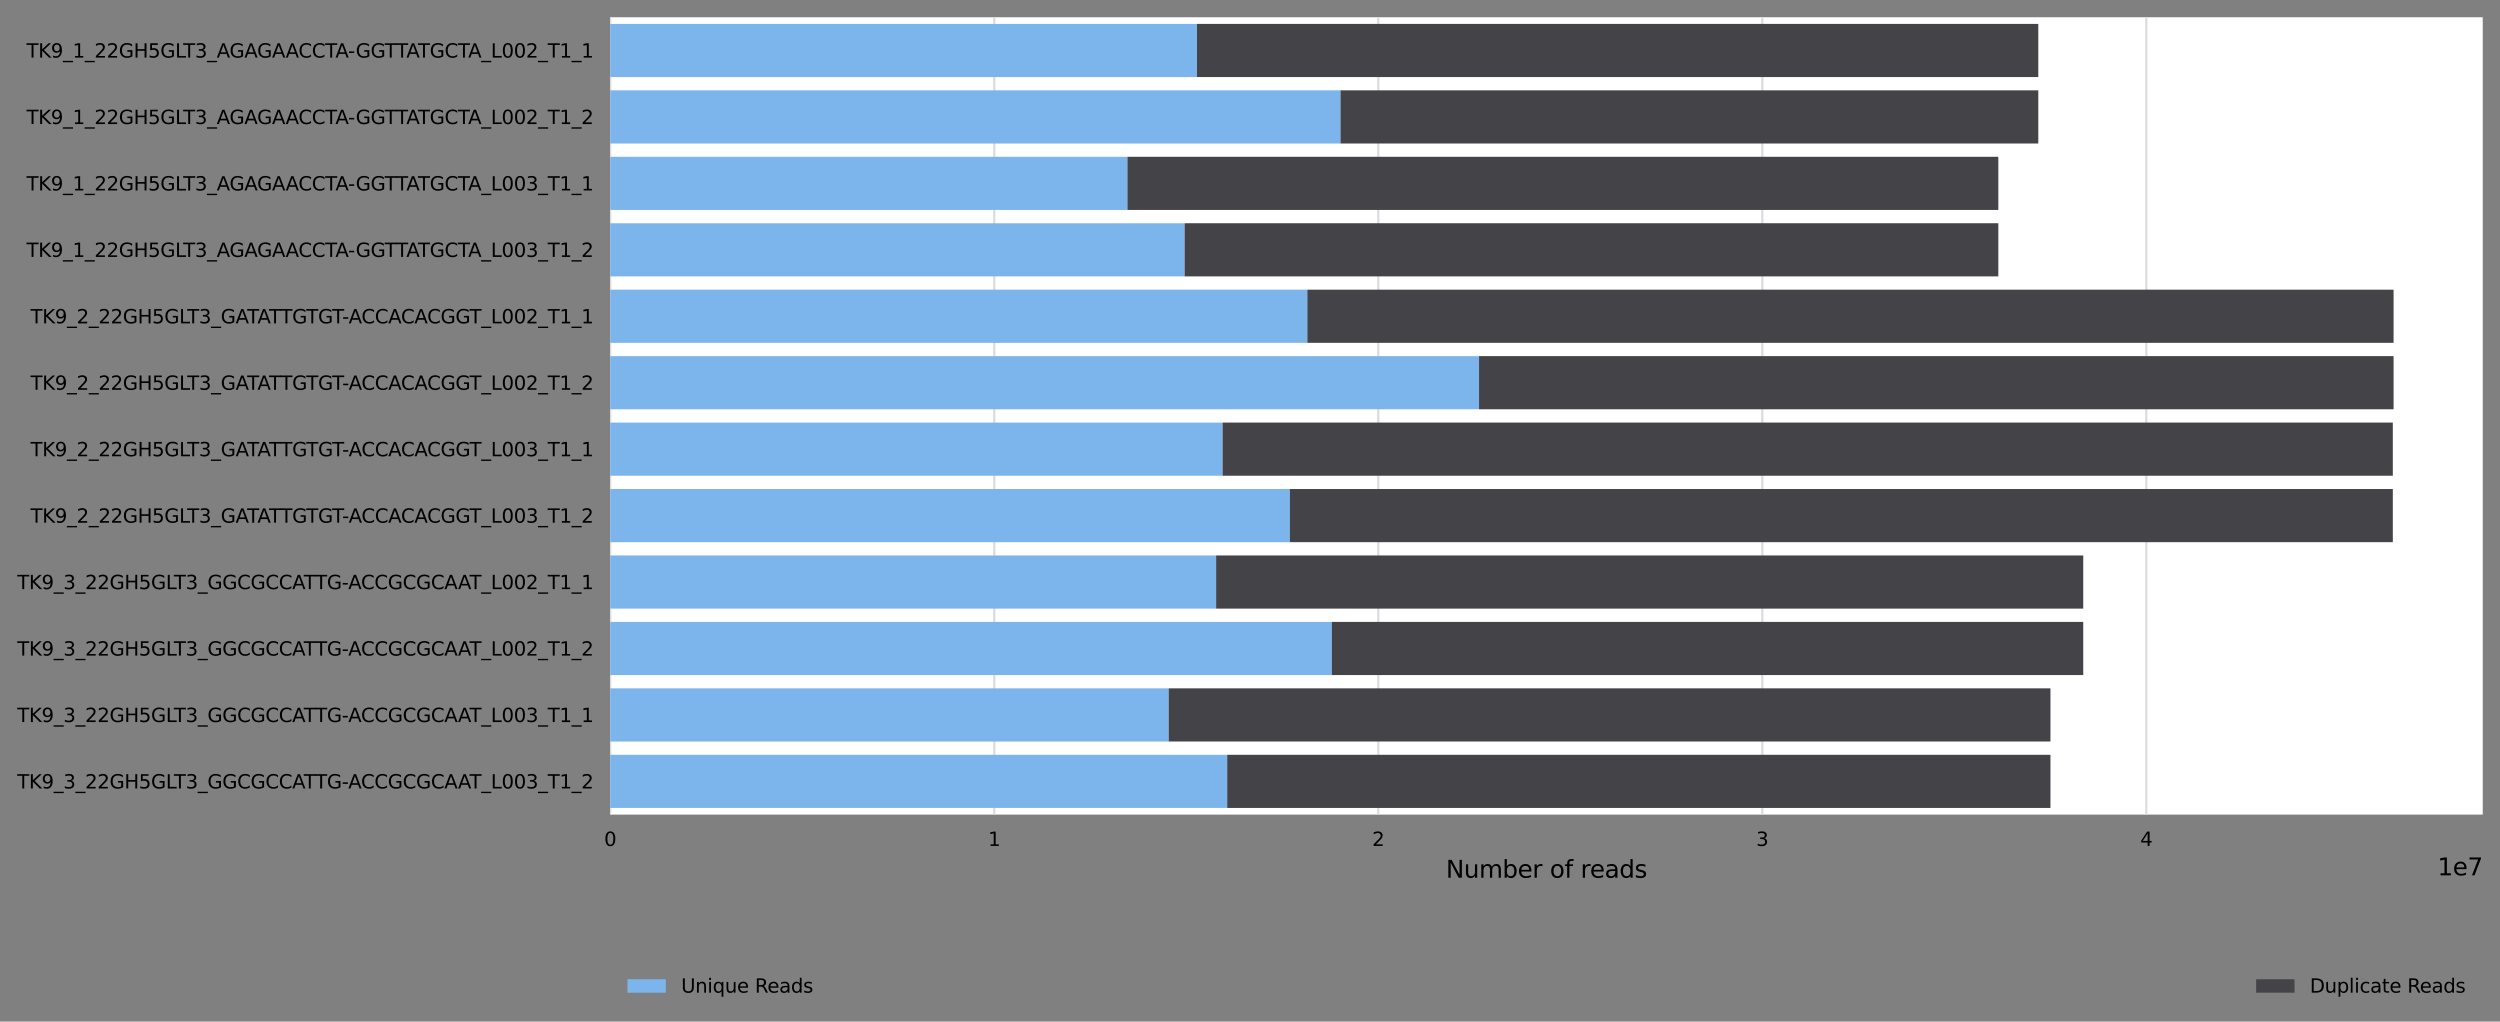 <?xml version="1.0" encoding="utf-8" standalone="no"?>
<!DOCTYPE svg PUBLIC "-//W3C//DTD SVG 1.1//EN"
  "http://www.w3.org/Graphics/SVG/1.1/DTD/svg11.dtd">
<svg xmlns:xlink="http://www.w3.org/1999/xlink" width="1042.975pt" height="426.2pt" viewBox="0 0 1042.975 426.2" xmlns="http://www.w3.org/2000/svg" version="1.1">
 <rect x="0" y="0" width="1042.975" height="426.2" fill="#808080" stroke="none"/>
 <defs>
  <style type="text/css">*{stroke-linejoin: round; stroke-linecap: butt}</style>
 </defs>
 <g id="figure_1">
  <g id="axes_1">
   <g id="patch_1">
    <path d="M 254.575 339.84 
L 1035.775 339.84 
L 1035.775 7.2 
L 254.575 7.2 
z
" style="fill: #ffffff"/>
   </g>
   <g id="matplotlib.axis_1">
    <g id="xtick_1">
     <g id="line2d_1">
      <path d="M 254.575 339.84 
L 254.575 7.2 
" clip-path="url(#pcf0bd3f7b6)" style="fill: none; stroke: #dedede; stroke-linecap: square"/>
     </g>
     <g id="text_1">
      <!-- 0 -->
      <g transform="translate(252.03 352.919) scale(0.08 -0.08)">
       <defs>
        <path id="DejaVuSans-30" d="M 2034 4250 
Q 1547 4250 1301 3770 
Q 1056 3291 1056 2328 
Q 1056 1369 1301 889 
Q 1547 409 2034 409 
Q 2525 409 2770 889 
Q 3016 1369 3016 2328 
Q 3016 3291 2770 3770 
Q 2525 4250 2034 4250 
z
M 2034 4750 
Q 2819 4750 3233 4129 
Q 3647 3509 3647 2328 
Q 3647 1150 3233 529 
Q 2819 -91 2034 -91 
Q 1250 -91 836 529 
Q 422 1150 422 2328 
Q 422 3509 836 4129 
Q 1250 4750 2034 4750 
z
" transform="scale(0.016)"/>
       </defs>
       <use xlink:href="#DejaVuSans-30"/>
      </g>
     </g>
    </g>
    <g id="xtick_2">
     <g id="line2d_2">
      <path d="M 414.788 339.84 
L 414.788 7.2 
" clip-path="url(#pcf0bd3f7b6)" style="fill: none; stroke: #dedede; stroke-linecap: square"/>
     </g>
     <g id="text_2">
      <!-- 1 -->
      <g transform="translate(412.243 352.919) scale(0.08 -0.08)">
       <defs>
        <path id="DejaVuSans-31" d="M 794 531 
L 1825 531 
L 1825 4091 
L 703 3866 
L 703 4441 
L 1819 4666 
L 2450 4666 
L 2450 531 
L 3481 531 
L 3481 0 
L 794 0 
L 794 531 
z
" transform="scale(0.016)"/>
       </defs>
       <use xlink:href="#DejaVuSans-31"/>
      </g>
     </g>
    </g>
    <g id="xtick_3">
     <g id="line2d_3">
      <path d="M 575.002 339.84 
L 575.002 7.2 
" clip-path="url(#pcf0bd3f7b6)" style="fill: none; stroke: #dedede; stroke-linecap: square"/>
     </g>
     <g id="text_3">
      <!-- 2 -->
      <g transform="translate(572.457 352.919) scale(0.08 -0.08)">
       <defs>
        <path id="DejaVuSans-32" d="M 1228 531 
L 3431 531 
L 3431 0 
L 469 0 
L 469 531 
Q 828 903 1448 1529 
Q 2069 2156 2228 2338 
Q 2531 2678 2651 2914 
Q 2772 3150 2772 3378 
Q 2772 3750 2511 3984 
Q 2250 4219 1831 4219 
Q 1534 4219 1204 4116 
Q 875 4013 500 3803 
L 500 4441 
Q 881 4594 1212 4672 
Q 1544 4750 1819 4750 
Q 2544 4750 2975 4387 
Q 3406 4025 3406 3419 
Q 3406 3131 3298 2873 
Q 3191 2616 2906 2266 
Q 2828 2175 2409 1742 
Q 1991 1309 1228 531 
z
" transform="scale(0.016)"/>
       </defs>
       <use xlink:href="#DejaVuSans-32"/>
      </g>
     </g>
    </g>
    <g id="xtick_4">
     <g id="line2d_4">
      <path d="M 735.215 339.84 
L 735.215 7.2 
" clip-path="url(#pcf0bd3f7b6)" style="fill: none; stroke: #dedede; stroke-linecap: square"/>
     </g>
     <g id="text_4">
      <!-- 3 -->
      <g transform="translate(732.67 352.919) scale(0.08 -0.08)">
       <defs>
        <path id="DejaVuSans-33" d="M 2597 2516 
Q 3050 2419 3304 2112 
Q 3559 1806 3559 1356 
Q 3559 666 3084 287 
Q 2609 -91 1734 -91 
Q 1441 -91 1130 -33 
Q 819 25 488 141 
L 488 750 
Q 750 597 1062 519 
Q 1375 441 1716 441 
Q 2309 441 2620 675 
Q 2931 909 2931 1356 
Q 2931 1769 2642 2001 
Q 2353 2234 1838 2234 
L 1294 2234 
L 1294 2753 
L 1863 2753 
Q 2328 2753 2575 2939 
Q 2822 3125 2822 3475 
Q 2822 3834 2567 4026 
Q 2313 4219 1838 4219 
Q 1578 4219 1281 4162 
Q 984 4106 628 3988 
L 628 4550 
Q 988 4650 1302 4700 
Q 1616 4750 1894 4750 
Q 2613 4750 3031 4423 
Q 3450 4097 3450 3541 
Q 3450 3153 3228 2886 
Q 3006 2619 2597 2516 
z
" transform="scale(0.016)"/>
       </defs>
       <use xlink:href="#DejaVuSans-33"/>
      </g>
     </g>
    </g>
    <g id="xtick_5">
     <g id="line2d_5">
      <path d="M 895.428 339.84 
L 895.428 7.2 
" clip-path="url(#pcf0bd3f7b6)" style="fill: none; stroke: #dedede; stroke-linecap: square"/>
     </g>
     <g id="text_5">
      <!-- 4 -->
      <g transform="translate(892.883 352.919) scale(0.08 -0.08)">
       <defs>
        <path id="DejaVuSans-34" d="M 2419 4116 
L 825 1625 
L 2419 1625 
L 2419 4116 
z
M 2253 4666 
L 3047 4666 
L 3047 1625 
L 3713 1625 
L 3713 1100 
L 3047 1100 
L 3047 0 
L 2419 0 
L 2419 1100 
L 313 1100 
L 313 1709 
L 2253 4666 
z
" transform="scale(0.016)"/>
       </defs>
       <use xlink:href="#DejaVuSans-34"/>
      </g>
     </g>
    </g>
    <g id="text_6">
     <!-- Number of reads -->
     <g transform="translate(603.229 366.181) scale(0.1 -0.1)">
      <defs>
       <path id="DejaVuSans-4e" d="M 628 4666 
L 1478 4666 
L 3547 763 
L 3547 4666 
L 4159 4666 
L 4159 0 
L 3309 0 
L 1241 3903 
L 1241 0 
L 628 0 
L 628 4666 
z
" transform="scale(0.016)"/>
       <path id="DejaVuSans-75" d="M 544 1381 
L 544 3500 
L 1119 3500 
L 1119 1403 
Q 1119 906 1312 657 
Q 1506 409 1894 409 
Q 2359 409 2629 706 
Q 2900 1003 2900 1516 
L 2900 3500 
L 3475 3500 
L 3475 0 
L 2900 0 
L 2900 538 
Q 2691 219 2414 64 
Q 2138 -91 1772 -91 
Q 1169 -91 856 284 
Q 544 659 544 1381 
z
M 1991 3584 
L 1991 3584 
z
" transform="scale(0.016)"/>
       <path id="DejaVuSans-6d" d="M 3328 2828 
Q 3544 3216 3844 3400 
Q 4144 3584 4550 3584 
Q 5097 3584 5394 3201 
Q 5691 2819 5691 2113 
L 5691 0 
L 5113 0 
L 5113 2094 
Q 5113 2597 4934 2840 
Q 4756 3084 4391 3084 
Q 3944 3084 3684 2787 
Q 3425 2491 3425 1978 
L 3425 0 
L 2847 0 
L 2847 2094 
Q 2847 2600 2669 2842 
Q 2491 3084 2119 3084 
Q 1678 3084 1418 2786 
Q 1159 2488 1159 1978 
L 1159 0 
L 581 0 
L 581 3500 
L 1159 3500 
L 1159 2956 
Q 1356 3278 1631 3431 
Q 1906 3584 2284 3584 
Q 2666 3584 2933 3390 
Q 3200 3197 3328 2828 
z
" transform="scale(0.016)"/>
       <path id="DejaVuSans-62" d="M 3116 1747 
Q 3116 2381 2855 2742 
Q 2594 3103 2138 3103 
Q 1681 3103 1420 2742 
Q 1159 2381 1159 1747 
Q 1159 1113 1420 752 
Q 1681 391 2138 391 
Q 2594 391 2855 752 
Q 3116 1113 3116 1747 
z
M 1159 2969 
Q 1341 3281 1617 3432 
Q 1894 3584 2278 3584 
Q 2916 3584 3314 3078 
Q 3713 2572 3713 1747 
Q 3713 922 3314 415 
Q 2916 -91 2278 -91 
Q 1894 -91 1617 61 
Q 1341 213 1159 525 
L 1159 0 
L 581 0 
L 581 4863 
L 1159 4863 
L 1159 2969 
z
" transform="scale(0.016)"/>
       <path id="DejaVuSans-65" d="M 3597 1894 
L 3597 1613 
L 953 1613 
Q 991 1019 1311 708 
Q 1631 397 2203 397 
Q 2534 397 2845 478 
Q 3156 559 3463 722 
L 3463 178 
Q 3153 47 2828 -22 
Q 2503 -91 2169 -91 
Q 1331 -91 842 396 
Q 353 884 353 1716 
Q 353 2575 817 3079 
Q 1281 3584 2069 3584 
Q 2775 3584 3186 3129 
Q 3597 2675 3597 1894 
z
M 3022 2063 
Q 3016 2534 2758 2815 
Q 2500 3097 2075 3097 
Q 1594 3097 1305 2825 
Q 1016 2553 972 2059 
L 3022 2063 
z
" transform="scale(0.016)"/>
       <path id="DejaVuSans-72" d="M 2631 2963 
Q 2534 3019 2420 3045 
Q 2306 3072 2169 3072 
Q 1681 3072 1420 2755 
Q 1159 2438 1159 1844 
L 1159 0 
L 581 0 
L 581 3500 
L 1159 3500 
L 1159 2956 
Q 1341 3275 1631 3429 
Q 1922 3584 2338 3584 
Q 2397 3584 2469 3576 
Q 2541 3569 2628 3553 
L 2631 2963 
z
" transform="scale(0.016)"/>
       <path id="DejaVuSans-20" transform="scale(0.016)"/>
       <path id="DejaVuSans-6f" d="M 1959 3097 
Q 1497 3097 1228 2736 
Q 959 2375 959 1747 
Q 959 1119 1226 758 
Q 1494 397 1959 397 
Q 2419 397 2687 759 
Q 2956 1122 2956 1747 
Q 2956 2369 2687 2733 
Q 2419 3097 1959 3097 
z
M 1959 3584 
Q 2709 3584 3137 3096 
Q 3566 2609 3566 1747 
Q 3566 888 3137 398 
Q 2709 -91 1959 -91 
Q 1206 -91 779 398 
Q 353 888 353 1747 
Q 353 2609 779 3096 
Q 1206 3584 1959 3584 
z
" transform="scale(0.016)"/>
       <path id="DejaVuSans-66" d="M 2375 4863 
L 2375 4384 
L 1825 4384 
Q 1516 4384 1395 4259 
Q 1275 4134 1275 3809 
L 1275 3500 
L 2222 3500 
L 2222 3053 
L 1275 3053 
L 1275 0 
L 697 0 
L 697 3053 
L 147 3053 
L 147 3500 
L 697 3500 
L 697 3744 
Q 697 4328 969 4595 
Q 1241 4863 1831 4863 
L 2375 4863 
z
" transform="scale(0.016)"/>
       <path id="DejaVuSans-61" d="M 2194 1759 
Q 1497 1759 1228 1600 
Q 959 1441 959 1056 
Q 959 750 1161 570 
Q 1363 391 1709 391 
Q 2188 391 2477 730 
Q 2766 1069 2766 1631 
L 2766 1759 
L 2194 1759 
z
M 3341 1997 
L 3341 0 
L 2766 0 
L 2766 531 
Q 2569 213 2275 61 
Q 1981 -91 1556 -91 
Q 1019 -91 701 211 
Q 384 513 384 1019 
Q 384 1609 779 1909 
Q 1175 2209 1959 2209 
L 2766 2209 
L 2766 2266 
Q 2766 2663 2505 2880 
Q 2244 3097 1772 3097 
Q 1472 3097 1187 3025 
Q 903 2953 641 2809 
L 641 3341 
Q 956 3463 1253 3523 
Q 1550 3584 1831 3584 
Q 2591 3584 2966 3190 
Q 3341 2797 3341 1997 
z
" transform="scale(0.016)"/>
       <path id="DejaVuSans-64" d="M 2906 2969 
L 2906 4863 
L 3481 4863 
L 3481 0 
L 2906 0 
L 2906 525 
Q 2725 213 2448 61 
Q 2172 -91 1784 -91 
Q 1150 -91 751 415 
Q 353 922 353 1747 
Q 353 2572 751 3078 
Q 1150 3584 1784 3584 
Q 2172 3584 2448 3432 
Q 2725 3281 2906 2969 
z
M 947 1747 
Q 947 1113 1208 752 
Q 1469 391 1925 391 
Q 2381 391 2643 752 
Q 2906 1113 2906 1747 
Q 2906 2381 2643 2742 
Q 2381 3103 1925 3103 
Q 1469 3103 1208 2742 
Q 947 2381 947 1747 
z
" transform="scale(0.016)"/>
       <path id="DejaVuSans-73" d="M 2834 3397 
L 2834 2853 
Q 2591 2978 2328 3040 
Q 2066 3103 1784 3103 
Q 1356 3103 1142 2972 
Q 928 2841 928 2578 
Q 928 2378 1081 2264 
Q 1234 2150 1697 2047 
L 1894 2003 
Q 2506 1872 2764 1633 
Q 3022 1394 3022 966 
Q 3022 478 2636 193 
Q 2250 -91 1575 -91 
Q 1294 -91 989 -36 
Q 684 19 347 128 
L 347 722 
Q 666 556 975 473 
Q 1284 391 1588 391 
Q 1994 391 2212 530 
Q 2431 669 2431 922 
Q 2431 1156 2273 1281 
Q 2116 1406 1581 1522 
L 1381 1569 
Q 847 1681 609 1914 
Q 372 2147 372 2553 
Q 372 3047 722 3315 
Q 1072 3584 1716 3584 
Q 2034 3584 2315 3537 
Q 2597 3491 2834 3397 
z
" transform="scale(0.016)"/>
      </defs>
      <use xlink:href="#DejaVuSans-4e"/>
      <use xlink:href="#DejaVuSans-75" x="74.805"/>
      <use xlink:href="#DejaVuSans-6d" x="138.184"/>
      <use xlink:href="#DejaVuSans-62" x="235.596"/>
      <use xlink:href="#DejaVuSans-65" x="299.072"/>
      <use xlink:href="#DejaVuSans-72" x="360.596"/>
      <use xlink:href="#DejaVuSans-20" x="401.709"/>
      <use xlink:href="#DejaVuSans-6f" x="433.496"/>
      <use xlink:href="#DejaVuSans-66" x="494.678"/>
      <use xlink:href="#DejaVuSans-20" x="529.883"/>
      <use xlink:href="#DejaVuSans-72" x="561.67"/>
      <use xlink:href="#DejaVuSans-65" x="600.533"/>
      <use xlink:href="#DejaVuSans-61" x="662.057"/>
      <use xlink:href="#DejaVuSans-64" x="723.336"/>
      <use xlink:href="#DejaVuSans-73" x="786.812"/>
     </g>
    </g>
    <g id="text_7">
     <!-- 1e7 -->
     <g transform="translate(1016.897 365.181) scale(0.1 -0.1)">
      <defs>
       <path id="DejaVuSans-37" d="M 525 4666 
L 3525 4666 
L 3525 4397 
L 1831 0 
L 1172 0 
L 2766 4134 
L 525 4134 
L 525 4666 
z
" transform="scale(0.016)"/>
      </defs>
      <use xlink:href="#DejaVuSans-31"/>
      <use xlink:href="#DejaVuSans-65" x="63.623"/>
      <use xlink:href="#DejaVuSans-37" x="125.146"/>
     </g>
    </g>
   </g>
   <g id="matplotlib.axis_2">
    <g id="ytick_1">
     <g id="text_8">
      <!-- TK9_1_22GH5GLT3_AGAGAACCTA-GGTTATGCTA_L002_T1_1 -->
      <g transform="translate(11.074 24.029) scale(0.08 -0.08)">
       <defs>
        <path id="DejaVuSans-54" d="M -19 4666 
L 3928 4666 
L 3928 4134 
L 2272 4134 
L 2272 0 
L 1638 0 
L 1638 4134 
L -19 4134 
L -19 4666 
z
" transform="scale(0.016)"/>
        <path id="DejaVuSans-4b" d="M 628 4666 
L 1259 4666 
L 1259 2694 
L 3353 4666 
L 4166 4666 
L 1850 2491 
L 4331 0 
L 3500 0 
L 1259 2247 
L 1259 0 
L 628 0 
L 628 4666 
z
" transform="scale(0.016)"/>
        <path id="DejaVuSans-39" d="M 703 97 
L 703 672 
Q 941 559 1184 500 
Q 1428 441 1663 441 
Q 2288 441 2617 861 
Q 2947 1281 2994 2138 
Q 2813 1869 2534 1725 
Q 2256 1581 1919 1581 
Q 1219 1581 811 2004 
Q 403 2428 403 3163 
Q 403 3881 828 4315 
Q 1253 4750 1959 4750 
Q 2769 4750 3195 4129 
Q 3622 3509 3622 2328 
Q 3622 1225 3098 567 
Q 2575 -91 1691 -91 
Q 1453 -91 1209 -44 
Q 966 3 703 97 
z
M 1959 2075 
Q 2384 2075 2632 2365 
Q 2881 2656 2881 3163 
Q 2881 3666 2632 3958 
Q 2384 4250 1959 4250 
Q 1534 4250 1286 3958 
Q 1038 3666 1038 3163 
Q 1038 2656 1286 2365 
Q 1534 2075 1959 2075 
z
" transform="scale(0.016)"/>
        <path id="DejaVuSans-5f" d="M 3263 -1063 
L 3263 -1509 
L -63 -1509 
L -63 -1063 
L 3263 -1063 
z
" transform="scale(0.016)"/>
        <path id="DejaVuSans-47" d="M 3809 666 
L 3809 1919 
L 2778 1919 
L 2778 2438 
L 4434 2438 
L 4434 434 
Q 4069 175 3628 42 
Q 3188 -91 2688 -91 
Q 1594 -91 976 548 
Q 359 1188 359 2328 
Q 359 3472 976 4111 
Q 1594 4750 2688 4750 
Q 3144 4750 3555 4637 
Q 3966 4525 4313 4306 
L 4313 3634 
Q 3963 3931 3569 4081 
Q 3175 4231 2741 4231 
Q 1884 4231 1454 3753 
Q 1025 3275 1025 2328 
Q 1025 1384 1454 906 
Q 1884 428 2741 428 
Q 3075 428 3337 486 
Q 3600 544 3809 666 
z
" transform="scale(0.016)"/>
        <path id="DejaVuSans-48" d="M 628 4666 
L 1259 4666 
L 1259 2753 
L 3553 2753 
L 3553 4666 
L 4184 4666 
L 4184 0 
L 3553 0 
L 3553 2222 
L 1259 2222 
L 1259 0 
L 628 0 
L 628 4666 
z
" transform="scale(0.016)"/>
        <path id="DejaVuSans-35" d="M 691 4666 
L 3169 4666 
L 3169 4134 
L 1269 4134 
L 1269 2991 
Q 1406 3038 1543 3061 
Q 1681 3084 1819 3084 
Q 2600 3084 3056 2656 
Q 3513 2228 3513 1497 
Q 3513 744 3044 326 
Q 2575 -91 1722 -91 
Q 1428 -91 1123 -41 
Q 819 9 494 109 
L 494 744 
Q 775 591 1075 516 
Q 1375 441 1709 441 
Q 2250 441 2565 725 
Q 2881 1009 2881 1497 
Q 2881 1984 2565 2268 
Q 2250 2553 1709 2553 
Q 1456 2553 1204 2497 
Q 953 2441 691 2322 
L 691 4666 
z
" transform="scale(0.016)"/>
        <path id="DejaVuSans-4c" d="M 628 4666 
L 1259 4666 
L 1259 531 
L 3531 531 
L 3531 0 
L 628 0 
L 628 4666 
z
" transform="scale(0.016)"/>
        <path id="DejaVuSans-41" d="M 2188 4044 
L 1331 1722 
L 3047 1722 
L 2188 4044 
z
M 1831 4666 
L 2547 4666 
L 4325 0 
L 3669 0 
L 3244 1197 
L 1141 1197 
L 716 0 
L 50 0 
L 1831 4666 
z
" transform="scale(0.016)"/>
        <path id="DejaVuSans-43" d="M 4122 4306 
L 4122 3641 
Q 3803 3938 3442 4084 
Q 3081 4231 2675 4231 
Q 1875 4231 1450 3742 
Q 1025 3253 1025 2328 
Q 1025 1406 1450 917 
Q 1875 428 2675 428 
Q 3081 428 3442 575 
Q 3803 722 4122 1019 
L 4122 359 
Q 3791 134 3420 21 
Q 3050 -91 2638 -91 
Q 1578 -91 968 557 
Q 359 1206 359 2328 
Q 359 3453 968 4101 
Q 1578 4750 2638 4750 
Q 3056 4750 3426 4639 
Q 3797 4528 4122 4306 
z
" transform="scale(0.016)"/>
        <path id="DejaVuSans-2d" d="M 313 2009 
L 1997 2009 
L 1997 1497 
L 313 1497 
L 313 2009 
z
" transform="scale(0.016)"/>
       </defs>
       <use xlink:href="#DejaVuSans-54"/>
       <use xlink:href="#DejaVuSans-4b" x="61.084"/>
       <use xlink:href="#DejaVuSans-39" x="126.66"/>
       <use xlink:href="#DejaVuSans-5f" x="190.283"/>
       <use xlink:href="#DejaVuSans-31" x="240.283"/>
       <use xlink:href="#DejaVuSans-5f" x="303.906"/>
       <use xlink:href="#DejaVuSans-32" x="353.906"/>
       <use xlink:href="#DejaVuSans-32" x="417.529"/>
       <use xlink:href="#DejaVuSans-47" x="481.152"/>
       <use xlink:href="#DejaVuSans-48" x="558.643"/>
       <use xlink:href="#DejaVuSans-35" x="633.838"/>
       <use xlink:href="#DejaVuSans-47" x="697.461"/>
       <use xlink:href="#DejaVuSans-4c" x="774.951"/>
       <use xlink:href="#DejaVuSans-54" x="816.914"/>
       <use xlink:href="#DejaVuSans-33" x="877.998"/>
       <use xlink:href="#DejaVuSans-5f" x="941.621"/>
       <use xlink:href="#DejaVuSans-41" x="991.621"/>
       <use xlink:href="#DejaVuSans-47" x="1058.279"/>
       <use xlink:href="#DejaVuSans-41" x="1135.77"/>
       <use xlink:href="#DejaVuSans-47" x="1202.428"/>
       <use xlink:href="#DejaVuSans-41" x="1279.918"/>
       <use xlink:href="#DejaVuSans-41" x="1351.076"/>
       <use xlink:href="#DejaVuSans-43" x="1417.734"/>
       <use xlink:href="#DejaVuSans-43" x="1487.559"/>
       <use xlink:href="#DejaVuSans-54" x="1557.383"/>
       <use xlink:href="#DejaVuSans-41" x="1610.717"/>
       <use xlink:href="#DejaVuSans-2d" x="1676.875"/>
       <use xlink:href="#DejaVuSans-47" x="1716.584"/>
       <use xlink:href="#DejaVuSans-47" x="1794.074"/>
       <use xlink:href="#DejaVuSans-54" x="1867.939"/>
       <use xlink:href="#DejaVuSans-54" x="1927.273"/>
       <use xlink:href="#DejaVuSans-41" x="1980.607"/>
       <use xlink:href="#DejaVuSans-54" x="2041.266"/>
       <use xlink:href="#DejaVuSans-47" x="2102.35"/>
       <use xlink:href="#DejaVuSans-43" x="2179.84"/>
       <use xlink:href="#DejaVuSans-54" x="2249.664"/>
       <use xlink:href="#DejaVuSans-41" x="2302.998"/>
       <use xlink:href="#DejaVuSans-5f" x="2371.406"/>
       <use xlink:href="#DejaVuSans-4c" x="2421.406"/>
       <use xlink:href="#DejaVuSans-30" x="2477.119"/>
       <use xlink:href="#DejaVuSans-30" x="2540.742"/>
       <use xlink:href="#DejaVuSans-32" x="2604.365"/>
       <use xlink:href="#DejaVuSans-5f" x="2667.988"/>
       <use xlink:href="#DejaVuSans-54" x="2717.988"/>
       <use xlink:href="#DejaVuSans-31" x="2779.072"/>
       <use xlink:href="#DejaVuSans-5f" x="2842.695"/>
       <use xlink:href="#DejaVuSans-31" x="2892.695"/>
      </g>
     </g>
    </g>
    <g id="ytick_2">
     <g id="text_9">
      <!-- TK9_1_22GH5GLT3_AGAGAACCTA-GGTTATGCTA_L002_T1_2 -->
      <g transform="translate(11.074 51.749) scale(0.08 -0.08)">
       <use xlink:href="#DejaVuSans-54"/>
       <use xlink:href="#DejaVuSans-4b" x="61.084"/>
       <use xlink:href="#DejaVuSans-39" x="126.66"/>
       <use xlink:href="#DejaVuSans-5f" x="190.283"/>
       <use xlink:href="#DejaVuSans-31" x="240.283"/>
       <use xlink:href="#DejaVuSans-5f" x="303.906"/>
       <use xlink:href="#DejaVuSans-32" x="353.906"/>
       <use xlink:href="#DejaVuSans-32" x="417.529"/>
       <use xlink:href="#DejaVuSans-47" x="481.152"/>
       <use xlink:href="#DejaVuSans-48" x="558.643"/>
       <use xlink:href="#DejaVuSans-35" x="633.838"/>
       <use xlink:href="#DejaVuSans-47" x="697.461"/>
       <use xlink:href="#DejaVuSans-4c" x="774.951"/>
       <use xlink:href="#DejaVuSans-54" x="816.914"/>
       <use xlink:href="#DejaVuSans-33" x="877.998"/>
       <use xlink:href="#DejaVuSans-5f" x="941.621"/>
       <use xlink:href="#DejaVuSans-41" x="991.621"/>
       <use xlink:href="#DejaVuSans-47" x="1058.279"/>
       <use xlink:href="#DejaVuSans-41" x="1135.77"/>
       <use xlink:href="#DejaVuSans-47" x="1202.428"/>
       <use xlink:href="#DejaVuSans-41" x="1279.918"/>
       <use xlink:href="#DejaVuSans-41" x="1351.076"/>
       <use xlink:href="#DejaVuSans-43" x="1417.734"/>
       <use xlink:href="#DejaVuSans-43" x="1487.559"/>
       <use xlink:href="#DejaVuSans-54" x="1557.383"/>
       <use xlink:href="#DejaVuSans-41" x="1610.717"/>
       <use xlink:href="#DejaVuSans-2d" x="1676.875"/>
       <use xlink:href="#DejaVuSans-47" x="1716.584"/>
       <use xlink:href="#DejaVuSans-47" x="1794.074"/>
       <use xlink:href="#DejaVuSans-54" x="1867.939"/>
       <use xlink:href="#DejaVuSans-54" x="1927.273"/>
       <use xlink:href="#DejaVuSans-41" x="1980.607"/>
       <use xlink:href="#DejaVuSans-54" x="2041.266"/>
       <use xlink:href="#DejaVuSans-47" x="2102.35"/>
       <use xlink:href="#DejaVuSans-43" x="2179.84"/>
       <use xlink:href="#DejaVuSans-54" x="2249.664"/>
       <use xlink:href="#DejaVuSans-41" x="2302.998"/>
       <use xlink:href="#DejaVuSans-5f" x="2371.406"/>
       <use xlink:href="#DejaVuSans-4c" x="2421.406"/>
       <use xlink:href="#DejaVuSans-30" x="2477.119"/>
       <use xlink:href="#DejaVuSans-30" x="2540.742"/>
       <use xlink:href="#DejaVuSans-32" x="2604.365"/>
       <use xlink:href="#DejaVuSans-5f" x="2667.988"/>
       <use xlink:href="#DejaVuSans-54" x="2717.988"/>
       <use xlink:href="#DejaVuSans-31" x="2779.072"/>
       <use xlink:href="#DejaVuSans-5f" x="2842.695"/>
       <use xlink:href="#DejaVuSans-32" x="2892.695"/>
      </g>
     </g>
    </g>
    <g id="ytick_3">
     <g id="text_10">
      <!-- TK9_1_22GH5GLT3_AGAGAACCTA-GGTTATGCTA_L003_T1_1 -->
      <g transform="translate(11.074 79.469) scale(0.08 -0.08)">
       <use xlink:href="#DejaVuSans-54"/>
       <use xlink:href="#DejaVuSans-4b" x="61.084"/>
       <use xlink:href="#DejaVuSans-39" x="126.66"/>
       <use xlink:href="#DejaVuSans-5f" x="190.283"/>
       <use xlink:href="#DejaVuSans-31" x="240.283"/>
       <use xlink:href="#DejaVuSans-5f" x="303.906"/>
       <use xlink:href="#DejaVuSans-32" x="353.906"/>
       <use xlink:href="#DejaVuSans-32" x="417.529"/>
       <use xlink:href="#DejaVuSans-47" x="481.152"/>
       <use xlink:href="#DejaVuSans-48" x="558.643"/>
       <use xlink:href="#DejaVuSans-35" x="633.838"/>
       <use xlink:href="#DejaVuSans-47" x="697.461"/>
       <use xlink:href="#DejaVuSans-4c" x="774.951"/>
       <use xlink:href="#DejaVuSans-54" x="816.914"/>
       <use xlink:href="#DejaVuSans-33" x="877.998"/>
       <use xlink:href="#DejaVuSans-5f" x="941.621"/>
       <use xlink:href="#DejaVuSans-41" x="991.621"/>
       <use xlink:href="#DejaVuSans-47" x="1058.279"/>
       <use xlink:href="#DejaVuSans-41" x="1135.77"/>
       <use xlink:href="#DejaVuSans-47" x="1202.428"/>
       <use xlink:href="#DejaVuSans-41" x="1279.918"/>
       <use xlink:href="#DejaVuSans-41" x="1351.076"/>
       <use xlink:href="#DejaVuSans-43" x="1417.734"/>
       <use xlink:href="#DejaVuSans-43" x="1487.559"/>
       <use xlink:href="#DejaVuSans-54" x="1557.383"/>
       <use xlink:href="#DejaVuSans-41" x="1610.717"/>
       <use xlink:href="#DejaVuSans-2d" x="1676.875"/>
       <use xlink:href="#DejaVuSans-47" x="1716.584"/>
       <use xlink:href="#DejaVuSans-47" x="1794.074"/>
       <use xlink:href="#DejaVuSans-54" x="1867.939"/>
       <use xlink:href="#DejaVuSans-54" x="1927.273"/>
       <use xlink:href="#DejaVuSans-41" x="1980.607"/>
       <use xlink:href="#DejaVuSans-54" x="2041.266"/>
       <use xlink:href="#DejaVuSans-47" x="2102.35"/>
       <use xlink:href="#DejaVuSans-43" x="2179.84"/>
       <use xlink:href="#DejaVuSans-54" x="2249.664"/>
       <use xlink:href="#DejaVuSans-41" x="2302.998"/>
       <use xlink:href="#DejaVuSans-5f" x="2371.406"/>
       <use xlink:href="#DejaVuSans-4c" x="2421.406"/>
       <use xlink:href="#DejaVuSans-30" x="2477.119"/>
       <use xlink:href="#DejaVuSans-30" x="2540.742"/>
       <use xlink:href="#DejaVuSans-33" x="2604.365"/>
       <use xlink:href="#DejaVuSans-5f" x="2667.988"/>
       <use xlink:href="#DejaVuSans-54" x="2717.988"/>
       <use xlink:href="#DejaVuSans-31" x="2779.072"/>
       <use xlink:href="#DejaVuSans-5f" x="2842.695"/>
       <use xlink:href="#DejaVuSans-31" x="2892.695"/>
      </g>
     </g>
    </g>
    <g id="ytick_4">
     <g id="text_11">
      <!-- TK9_1_22GH5GLT3_AGAGAACCTA-GGTTATGCTA_L003_T1_2 -->
      <g transform="translate(11.074 107.189) scale(0.08 -0.08)">
       <use xlink:href="#DejaVuSans-54"/>
       <use xlink:href="#DejaVuSans-4b" x="61.084"/>
       <use xlink:href="#DejaVuSans-39" x="126.66"/>
       <use xlink:href="#DejaVuSans-5f" x="190.283"/>
       <use xlink:href="#DejaVuSans-31" x="240.283"/>
       <use xlink:href="#DejaVuSans-5f" x="303.906"/>
       <use xlink:href="#DejaVuSans-32" x="353.906"/>
       <use xlink:href="#DejaVuSans-32" x="417.529"/>
       <use xlink:href="#DejaVuSans-47" x="481.152"/>
       <use xlink:href="#DejaVuSans-48" x="558.643"/>
       <use xlink:href="#DejaVuSans-35" x="633.838"/>
       <use xlink:href="#DejaVuSans-47" x="697.461"/>
       <use xlink:href="#DejaVuSans-4c" x="774.951"/>
       <use xlink:href="#DejaVuSans-54" x="816.914"/>
       <use xlink:href="#DejaVuSans-33" x="877.998"/>
       <use xlink:href="#DejaVuSans-5f" x="941.621"/>
       <use xlink:href="#DejaVuSans-41" x="991.621"/>
       <use xlink:href="#DejaVuSans-47" x="1058.279"/>
       <use xlink:href="#DejaVuSans-41" x="1135.77"/>
       <use xlink:href="#DejaVuSans-47" x="1202.428"/>
       <use xlink:href="#DejaVuSans-41" x="1279.918"/>
       <use xlink:href="#DejaVuSans-41" x="1351.076"/>
       <use xlink:href="#DejaVuSans-43" x="1417.734"/>
       <use xlink:href="#DejaVuSans-43" x="1487.559"/>
       <use xlink:href="#DejaVuSans-54" x="1557.383"/>
       <use xlink:href="#DejaVuSans-41" x="1610.717"/>
       <use xlink:href="#DejaVuSans-2d" x="1676.875"/>
       <use xlink:href="#DejaVuSans-47" x="1716.584"/>
       <use xlink:href="#DejaVuSans-47" x="1794.074"/>
       <use xlink:href="#DejaVuSans-54" x="1867.939"/>
       <use xlink:href="#DejaVuSans-54" x="1927.273"/>
       <use xlink:href="#DejaVuSans-41" x="1980.607"/>
       <use xlink:href="#DejaVuSans-54" x="2041.266"/>
       <use xlink:href="#DejaVuSans-47" x="2102.35"/>
       <use xlink:href="#DejaVuSans-43" x="2179.84"/>
       <use xlink:href="#DejaVuSans-54" x="2249.664"/>
       <use xlink:href="#DejaVuSans-41" x="2302.998"/>
       <use xlink:href="#DejaVuSans-5f" x="2371.406"/>
       <use xlink:href="#DejaVuSans-4c" x="2421.406"/>
       <use xlink:href="#DejaVuSans-30" x="2477.119"/>
       <use xlink:href="#DejaVuSans-30" x="2540.742"/>
       <use xlink:href="#DejaVuSans-33" x="2604.365"/>
       <use xlink:href="#DejaVuSans-5f" x="2667.988"/>
       <use xlink:href="#DejaVuSans-54" x="2717.988"/>
       <use xlink:href="#DejaVuSans-31" x="2779.072"/>
       <use xlink:href="#DejaVuSans-5f" x="2842.695"/>
       <use xlink:href="#DejaVuSans-32" x="2892.695"/>
      </g>
     </g>
    </g>
    <g id="ytick_5">
     <g id="text_12">
      <!-- TK9_2_22GH5GLT3_GATATTGTGT-ACCACACGGT_L002_T1_1 -->
      <g transform="translate(12.746 134.909) scale(0.08 -0.08)">
       <use xlink:href="#DejaVuSans-54"/>
       <use xlink:href="#DejaVuSans-4b" x="61.084"/>
       <use xlink:href="#DejaVuSans-39" x="126.66"/>
       <use xlink:href="#DejaVuSans-5f" x="190.283"/>
       <use xlink:href="#DejaVuSans-32" x="240.283"/>
       <use xlink:href="#DejaVuSans-5f" x="303.906"/>
       <use xlink:href="#DejaVuSans-32" x="353.906"/>
       <use xlink:href="#DejaVuSans-32" x="417.529"/>
       <use xlink:href="#DejaVuSans-47" x="481.152"/>
       <use xlink:href="#DejaVuSans-48" x="558.643"/>
       <use xlink:href="#DejaVuSans-35" x="633.838"/>
       <use xlink:href="#DejaVuSans-47" x="697.461"/>
       <use xlink:href="#DejaVuSans-4c" x="774.951"/>
       <use xlink:href="#DejaVuSans-54" x="816.914"/>
       <use xlink:href="#DejaVuSans-33" x="877.998"/>
       <use xlink:href="#DejaVuSans-5f" x="941.621"/>
       <use xlink:href="#DejaVuSans-47" x="991.621"/>
       <use xlink:href="#DejaVuSans-41" x="1069.111"/>
       <use xlink:href="#DejaVuSans-54" x="1129.77"/>
       <use xlink:href="#DejaVuSans-41" x="1183.104"/>
       <use xlink:href="#DejaVuSans-54" x="1243.762"/>
       <use xlink:href="#DejaVuSans-54" x="1303.096"/>
       <use xlink:href="#DejaVuSans-47" x="1364.18"/>
       <use xlink:href="#DejaVuSans-54" x="1438.045"/>
       <use xlink:href="#DejaVuSans-47" x="1499.129"/>
       <use xlink:href="#DejaVuSans-54" x="1572.994"/>
       <use xlink:href="#DejaVuSans-2d" x="1624.953"/>
       <use xlink:href="#DejaVuSans-41" x="1658.787"/>
       <use xlink:href="#DejaVuSans-43" x="1725.445"/>
       <use xlink:href="#DejaVuSans-43" x="1795.27"/>
       <use xlink:href="#DejaVuSans-41" x="1865.094"/>
       <use xlink:href="#DejaVuSans-43" x="1931.752"/>
       <use xlink:href="#DejaVuSans-41" x="2001.576"/>
       <use xlink:href="#DejaVuSans-43" x="2068.234"/>
       <use xlink:href="#DejaVuSans-47" x="2138.059"/>
       <use xlink:href="#DejaVuSans-47" x="2215.549"/>
       <use xlink:href="#DejaVuSans-54" x="2289.414"/>
       <use xlink:href="#DejaVuSans-5f" x="2350.498"/>
       <use xlink:href="#DejaVuSans-4c" x="2400.498"/>
       <use xlink:href="#DejaVuSans-30" x="2456.211"/>
       <use xlink:href="#DejaVuSans-30" x="2519.834"/>
       <use xlink:href="#DejaVuSans-32" x="2583.457"/>
       <use xlink:href="#DejaVuSans-5f" x="2647.08"/>
       <use xlink:href="#DejaVuSans-54" x="2697.08"/>
       <use xlink:href="#DejaVuSans-31" x="2758.164"/>
       <use xlink:href="#DejaVuSans-5f" x="2821.787"/>
       <use xlink:href="#DejaVuSans-31" x="2871.787"/>
      </g>
     </g>
    </g>
    <g id="ytick_6">
     <g id="text_13">
      <!-- TK9_2_22GH5GLT3_GATATTGTGT-ACCACACGGT_L002_T1_2 -->
      <g transform="translate(12.746 162.629) scale(0.08 -0.08)">
       <use xlink:href="#DejaVuSans-54"/>
       <use xlink:href="#DejaVuSans-4b" x="61.084"/>
       <use xlink:href="#DejaVuSans-39" x="126.66"/>
       <use xlink:href="#DejaVuSans-5f" x="190.283"/>
       <use xlink:href="#DejaVuSans-32" x="240.283"/>
       <use xlink:href="#DejaVuSans-5f" x="303.906"/>
       <use xlink:href="#DejaVuSans-32" x="353.906"/>
       <use xlink:href="#DejaVuSans-32" x="417.529"/>
       <use xlink:href="#DejaVuSans-47" x="481.152"/>
       <use xlink:href="#DejaVuSans-48" x="558.643"/>
       <use xlink:href="#DejaVuSans-35" x="633.838"/>
       <use xlink:href="#DejaVuSans-47" x="697.461"/>
       <use xlink:href="#DejaVuSans-4c" x="774.951"/>
       <use xlink:href="#DejaVuSans-54" x="816.914"/>
       <use xlink:href="#DejaVuSans-33" x="877.998"/>
       <use xlink:href="#DejaVuSans-5f" x="941.621"/>
       <use xlink:href="#DejaVuSans-47" x="991.621"/>
       <use xlink:href="#DejaVuSans-41" x="1069.111"/>
       <use xlink:href="#DejaVuSans-54" x="1129.77"/>
       <use xlink:href="#DejaVuSans-41" x="1183.104"/>
       <use xlink:href="#DejaVuSans-54" x="1243.762"/>
       <use xlink:href="#DejaVuSans-54" x="1303.096"/>
       <use xlink:href="#DejaVuSans-47" x="1364.18"/>
       <use xlink:href="#DejaVuSans-54" x="1438.045"/>
       <use xlink:href="#DejaVuSans-47" x="1499.129"/>
       <use xlink:href="#DejaVuSans-54" x="1572.994"/>
       <use xlink:href="#DejaVuSans-2d" x="1624.953"/>
       <use xlink:href="#DejaVuSans-41" x="1658.787"/>
       <use xlink:href="#DejaVuSans-43" x="1725.445"/>
       <use xlink:href="#DejaVuSans-43" x="1795.27"/>
       <use xlink:href="#DejaVuSans-41" x="1865.094"/>
       <use xlink:href="#DejaVuSans-43" x="1931.752"/>
       <use xlink:href="#DejaVuSans-41" x="2001.576"/>
       <use xlink:href="#DejaVuSans-43" x="2068.234"/>
       <use xlink:href="#DejaVuSans-47" x="2138.059"/>
       <use xlink:href="#DejaVuSans-47" x="2215.549"/>
       <use xlink:href="#DejaVuSans-54" x="2289.414"/>
       <use xlink:href="#DejaVuSans-5f" x="2350.498"/>
       <use xlink:href="#DejaVuSans-4c" x="2400.498"/>
       <use xlink:href="#DejaVuSans-30" x="2456.211"/>
       <use xlink:href="#DejaVuSans-30" x="2519.834"/>
       <use xlink:href="#DejaVuSans-32" x="2583.457"/>
       <use xlink:href="#DejaVuSans-5f" x="2647.08"/>
       <use xlink:href="#DejaVuSans-54" x="2697.08"/>
       <use xlink:href="#DejaVuSans-31" x="2758.164"/>
       <use xlink:href="#DejaVuSans-5f" x="2821.787"/>
       <use xlink:href="#DejaVuSans-32" x="2871.787"/>
      </g>
     </g>
    </g>
    <g id="ytick_7">
     <g id="text_14">
      <!-- TK9_2_22GH5GLT3_GATATTGTGT-ACCACACGGT_L003_T1_1 -->
      <g transform="translate(12.746 190.349) scale(0.08 -0.08)">
       <use xlink:href="#DejaVuSans-54"/>
       <use xlink:href="#DejaVuSans-4b" x="61.084"/>
       <use xlink:href="#DejaVuSans-39" x="126.66"/>
       <use xlink:href="#DejaVuSans-5f" x="190.283"/>
       <use xlink:href="#DejaVuSans-32" x="240.283"/>
       <use xlink:href="#DejaVuSans-5f" x="303.906"/>
       <use xlink:href="#DejaVuSans-32" x="353.906"/>
       <use xlink:href="#DejaVuSans-32" x="417.529"/>
       <use xlink:href="#DejaVuSans-47" x="481.152"/>
       <use xlink:href="#DejaVuSans-48" x="558.643"/>
       <use xlink:href="#DejaVuSans-35" x="633.838"/>
       <use xlink:href="#DejaVuSans-47" x="697.461"/>
       <use xlink:href="#DejaVuSans-4c" x="774.951"/>
       <use xlink:href="#DejaVuSans-54" x="816.914"/>
       <use xlink:href="#DejaVuSans-33" x="877.998"/>
       <use xlink:href="#DejaVuSans-5f" x="941.621"/>
       <use xlink:href="#DejaVuSans-47" x="991.621"/>
       <use xlink:href="#DejaVuSans-41" x="1069.111"/>
       <use xlink:href="#DejaVuSans-54" x="1129.77"/>
       <use xlink:href="#DejaVuSans-41" x="1183.104"/>
       <use xlink:href="#DejaVuSans-54" x="1243.762"/>
       <use xlink:href="#DejaVuSans-54" x="1303.096"/>
       <use xlink:href="#DejaVuSans-47" x="1364.18"/>
       <use xlink:href="#DejaVuSans-54" x="1438.045"/>
       <use xlink:href="#DejaVuSans-47" x="1499.129"/>
       <use xlink:href="#DejaVuSans-54" x="1572.994"/>
       <use xlink:href="#DejaVuSans-2d" x="1624.953"/>
       <use xlink:href="#DejaVuSans-41" x="1658.787"/>
       <use xlink:href="#DejaVuSans-43" x="1725.445"/>
       <use xlink:href="#DejaVuSans-43" x="1795.27"/>
       <use xlink:href="#DejaVuSans-41" x="1865.094"/>
       <use xlink:href="#DejaVuSans-43" x="1931.752"/>
       <use xlink:href="#DejaVuSans-41" x="2001.576"/>
       <use xlink:href="#DejaVuSans-43" x="2068.234"/>
       <use xlink:href="#DejaVuSans-47" x="2138.059"/>
       <use xlink:href="#DejaVuSans-47" x="2215.549"/>
       <use xlink:href="#DejaVuSans-54" x="2289.414"/>
       <use xlink:href="#DejaVuSans-5f" x="2350.498"/>
       <use xlink:href="#DejaVuSans-4c" x="2400.498"/>
       <use xlink:href="#DejaVuSans-30" x="2456.211"/>
       <use xlink:href="#DejaVuSans-30" x="2519.834"/>
       <use xlink:href="#DejaVuSans-33" x="2583.457"/>
       <use xlink:href="#DejaVuSans-5f" x="2647.08"/>
       <use xlink:href="#DejaVuSans-54" x="2697.08"/>
       <use xlink:href="#DejaVuSans-31" x="2758.164"/>
       <use xlink:href="#DejaVuSans-5f" x="2821.787"/>
       <use xlink:href="#DejaVuSans-31" x="2871.787"/>
      </g>
     </g>
    </g>
    <g id="ytick_8">
     <g id="text_15">
      <!-- TK9_2_22GH5GLT3_GATATTGTGT-ACCACACGGT_L003_T1_2 -->
      <g transform="translate(12.746 218.069) scale(0.08 -0.08)">
       <use xlink:href="#DejaVuSans-54"/>
       <use xlink:href="#DejaVuSans-4b" x="61.084"/>
       <use xlink:href="#DejaVuSans-39" x="126.66"/>
       <use xlink:href="#DejaVuSans-5f" x="190.283"/>
       <use xlink:href="#DejaVuSans-32" x="240.283"/>
       <use xlink:href="#DejaVuSans-5f" x="303.906"/>
       <use xlink:href="#DejaVuSans-32" x="353.906"/>
       <use xlink:href="#DejaVuSans-32" x="417.529"/>
       <use xlink:href="#DejaVuSans-47" x="481.152"/>
       <use xlink:href="#DejaVuSans-48" x="558.643"/>
       <use xlink:href="#DejaVuSans-35" x="633.838"/>
       <use xlink:href="#DejaVuSans-47" x="697.461"/>
       <use xlink:href="#DejaVuSans-4c" x="774.951"/>
       <use xlink:href="#DejaVuSans-54" x="816.914"/>
       <use xlink:href="#DejaVuSans-33" x="877.998"/>
       <use xlink:href="#DejaVuSans-5f" x="941.621"/>
       <use xlink:href="#DejaVuSans-47" x="991.621"/>
       <use xlink:href="#DejaVuSans-41" x="1069.111"/>
       <use xlink:href="#DejaVuSans-54" x="1129.77"/>
       <use xlink:href="#DejaVuSans-41" x="1183.104"/>
       <use xlink:href="#DejaVuSans-54" x="1243.762"/>
       <use xlink:href="#DejaVuSans-54" x="1303.096"/>
       <use xlink:href="#DejaVuSans-47" x="1364.18"/>
       <use xlink:href="#DejaVuSans-54" x="1438.045"/>
       <use xlink:href="#DejaVuSans-47" x="1499.129"/>
       <use xlink:href="#DejaVuSans-54" x="1572.994"/>
       <use xlink:href="#DejaVuSans-2d" x="1624.953"/>
       <use xlink:href="#DejaVuSans-41" x="1658.787"/>
       <use xlink:href="#DejaVuSans-43" x="1725.445"/>
       <use xlink:href="#DejaVuSans-43" x="1795.27"/>
       <use xlink:href="#DejaVuSans-41" x="1865.094"/>
       <use xlink:href="#DejaVuSans-43" x="1931.752"/>
       <use xlink:href="#DejaVuSans-41" x="2001.576"/>
       <use xlink:href="#DejaVuSans-43" x="2068.234"/>
       <use xlink:href="#DejaVuSans-47" x="2138.059"/>
       <use xlink:href="#DejaVuSans-47" x="2215.549"/>
       <use xlink:href="#DejaVuSans-54" x="2289.414"/>
       <use xlink:href="#DejaVuSans-5f" x="2350.498"/>
       <use xlink:href="#DejaVuSans-4c" x="2400.498"/>
       <use xlink:href="#DejaVuSans-30" x="2456.211"/>
       <use xlink:href="#DejaVuSans-30" x="2519.834"/>
       <use xlink:href="#DejaVuSans-33" x="2583.457"/>
       <use xlink:href="#DejaVuSans-5f" x="2647.08"/>
       <use xlink:href="#DejaVuSans-54" x="2697.08"/>
       <use xlink:href="#DejaVuSans-31" x="2758.164"/>
       <use xlink:href="#DejaVuSans-5f" x="2821.787"/>
       <use xlink:href="#DejaVuSans-32" x="2871.787"/>
      </g>
     </g>
    </g>
    <g id="ytick_9">
     <g id="text_16">
      <!-- TK9_3_22GH5GLT3_GGCGCCATTG-ACCGCGCAAT_L002_T1_1 -->
      <g transform="translate(7.2 245.789) scale(0.08 -0.08)">
       <use xlink:href="#DejaVuSans-54"/>
       <use xlink:href="#DejaVuSans-4b" x="61.084"/>
       <use xlink:href="#DejaVuSans-39" x="126.66"/>
       <use xlink:href="#DejaVuSans-5f" x="190.283"/>
       <use xlink:href="#DejaVuSans-33" x="240.283"/>
       <use xlink:href="#DejaVuSans-5f" x="303.906"/>
       <use xlink:href="#DejaVuSans-32" x="353.906"/>
       <use xlink:href="#DejaVuSans-32" x="417.529"/>
       <use xlink:href="#DejaVuSans-47" x="481.152"/>
       <use xlink:href="#DejaVuSans-48" x="558.643"/>
       <use xlink:href="#DejaVuSans-35" x="633.838"/>
       <use xlink:href="#DejaVuSans-47" x="697.461"/>
       <use xlink:href="#DejaVuSans-4c" x="774.951"/>
       <use xlink:href="#DejaVuSans-54" x="816.914"/>
       <use xlink:href="#DejaVuSans-33" x="877.998"/>
       <use xlink:href="#DejaVuSans-5f" x="941.621"/>
       <use xlink:href="#DejaVuSans-47" x="991.621"/>
       <use xlink:href="#DejaVuSans-47" x="1069.111"/>
       <use xlink:href="#DejaVuSans-43" x="1146.602"/>
       <use xlink:href="#DejaVuSans-47" x="1216.426"/>
       <use xlink:href="#DejaVuSans-43" x="1293.916"/>
       <use xlink:href="#DejaVuSans-43" x="1363.74"/>
       <use xlink:href="#DejaVuSans-41" x="1433.564"/>
       <use xlink:href="#DejaVuSans-54" x="1494.223"/>
       <use xlink:href="#DejaVuSans-54" x="1553.557"/>
       <use xlink:href="#DejaVuSans-47" x="1614.641"/>
       <use xlink:href="#DejaVuSans-2d" x="1692.131"/>
       <use xlink:href="#DejaVuSans-41" x="1725.965"/>
       <use xlink:href="#DejaVuSans-43" x="1792.623"/>
       <use xlink:href="#DejaVuSans-43" x="1862.447"/>
       <use xlink:href="#DejaVuSans-47" x="1932.271"/>
       <use xlink:href="#DejaVuSans-43" x="2009.762"/>
       <use xlink:href="#DejaVuSans-47" x="2079.586"/>
       <use xlink:href="#DejaVuSans-43" x="2157.076"/>
       <use xlink:href="#DejaVuSans-41" x="2226.9"/>
       <use xlink:href="#DejaVuSans-41" x="2298.059"/>
       <use xlink:href="#DejaVuSans-54" x="2358.717"/>
       <use xlink:href="#DejaVuSans-5f" x="2419.801"/>
       <use xlink:href="#DejaVuSans-4c" x="2469.801"/>
       <use xlink:href="#DejaVuSans-30" x="2525.514"/>
       <use xlink:href="#DejaVuSans-30" x="2589.137"/>
       <use xlink:href="#DejaVuSans-32" x="2652.76"/>
       <use xlink:href="#DejaVuSans-5f" x="2716.383"/>
       <use xlink:href="#DejaVuSans-54" x="2766.383"/>
       <use xlink:href="#DejaVuSans-31" x="2827.467"/>
       <use xlink:href="#DejaVuSans-5f" x="2891.09"/>
       <use xlink:href="#DejaVuSans-31" x="2941.09"/>
      </g>
     </g>
    </g>
    <g id="ytick_10">
     <g id="text_17">
      <!-- TK9_3_22GH5GLT3_GGCGCCATTG-ACCGCGCAAT_L002_T1_2 -->
      <g transform="translate(7.2 273.509) scale(0.08 -0.08)">
       <use xlink:href="#DejaVuSans-54"/>
       <use xlink:href="#DejaVuSans-4b" x="61.084"/>
       <use xlink:href="#DejaVuSans-39" x="126.66"/>
       <use xlink:href="#DejaVuSans-5f" x="190.283"/>
       <use xlink:href="#DejaVuSans-33" x="240.283"/>
       <use xlink:href="#DejaVuSans-5f" x="303.906"/>
       <use xlink:href="#DejaVuSans-32" x="353.906"/>
       <use xlink:href="#DejaVuSans-32" x="417.529"/>
       <use xlink:href="#DejaVuSans-47" x="481.152"/>
       <use xlink:href="#DejaVuSans-48" x="558.643"/>
       <use xlink:href="#DejaVuSans-35" x="633.838"/>
       <use xlink:href="#DejaVuSans-47" x="697.461"/>
       <use xlink:href="#DejaVuSans-4c" x="774.951"/>
       <use xlink:href="#DejaVuSans-54" x="816.914"/>
       <use xlink:href="#DejaVuSans-33" x="877.998"/>
       <use xlink:href="#DejaVuSans-5f" x="941.621"/>
       <use xlink:href="#DejaVuSans-47" x="991.621"/>
       <use xlink:href="#DejaVuSans-47" x="1069.111"/>
       <use xlink:href="#DejaVuSans-43" x="1146.602"/>
       <use xlink:href="#DejaVuSans-47" x="1216.426"/>
       <use xlink:href="#DejaVuSans-43" x="1293.916"/>
       <use xlink:href="#DejaVuSans-43" x="1363.74"/>
       <use xlink:href="#DejaVuSans-41" x="1433.564"/>
       <use xlink:href="#DejaVuSans-54" x="1494.223"/>
       <use xlink:href="#DejaVuSans-54" x="1553.557"/>
       <use xlink:href="#DejaVuSans-47" x="1614.641"/>
       <use xlink:href="#DejaVuSans-2d" x="1692.131"/>
       <use xlink:href="#DejaVuSans-41" x="1725.965"/>
       <use xlink:href="#DejaVuSans-43" x="1792.623"/>
       <use xlink:href="#DejaVuSans-43" x="1862.447"/>
       <use xlink:href="#DejaVuSans-47" x="1932.271"/>
       <use xlink:href="#DejaVuSans-43" x="2009.762"/>
       <use xlink:href="#DejaVuSans-47" x="2079.586"/>
       <use xlink:href="#DejaVuSans-43" x="2157.076"/>
       <use xlink:href="#DejaVuSans-41" x="2226.9"/>
       <use xlink:href="#DejaVuSans-41" x="2298.059"/>
       <use xlink:href="#DejaVuSans-54" x="2358.717"/>
       <use xlink:href="#DejaVuSans-5f" x="2419.801"/>
       <use xlink:href="#DejaVuSans-4c" x="2469.801"/>
       <use xlink:href="#DejaVuSans-30" x="2525.514"/>
       <use xlink:href="#DejaVuSans-30" x="2589.137"/>
       <use xlink:href="#DejaVuSans-32" x="2652.76"/>
       <use xlink:href="#DejaVuSans-5f" x="2716.383"/>
       <use xlink:href="#DejaVuSans-54" x="2766.383"/>
       <use xlink:href="#DejaVuSans-31" x="2827.467"/>
       <use xlink:href="#DejaVuSans-5f" x="2891.09"/>
       <use xlink:href="#DejaVuSans-32" x="2941.09"/>
      </g>
     </g>
    </g>
    <g id="ytick_11">
     <g id="text_18">
      <!-- TK9_3_22GH5GLT3_GGCGCCATTG-ACCGCGCAAT_L003_T1_1 -->
      <g transform="translate(7.2 301.229) scale(0.08 -0.08)">
       <use xlink:href="#DejaVuSans-54"/>
       <use xlink:href="#DejaVuSans-4b" x="61.084"/>
       <use xlink:href="#DejaVuSans-39" x="126.66"/>
       <use xlink:href="#DejaVuSans-5f" x="190.283"/>
       <use xlink:href="#DejaVuSans-33" x="240.283"/>
       <use xlink:href="#DejaVuSans-5f" x="303.906"/>
       <use xlink:href="#DejaVuSans-32" x="353.906"/>
       <use xlink:href="#DejaVuSans-32" x="417.529"/>
       <use xlink:href="#DejaVuSans-47" x="481.152"/>
       <use xlink:href="#DejaVuSans-48" x="558.643"/>
       <use xlink:href="#DejaVuSans-35" x="633.838"/>
       <use xlink:href="#DejaVuSans-47" x="697.461"/>
       <use xlink:href="#DejaVuSans-4c" x="774.951"/>
       <use xlink:href="#DejaVuSans-54" x="816.914"/>
       <use xlink:href="#DejaVuSans-33" x="877.998"/>
       <use xlink:href="#DejaVuSans-5f" x="941.621"/>
       <use xlink:href="#DejaVuSans-47" x="991.621"/>
       <use xlink:href="#DejaVuSans-47" x="1069.111"/>
       <use xlink:href="#DejaVuSans-43" x="1146.602"/>
       <use xlink:href="#DejaVuSans-47" x="1216.426"/>
       <use xlink:href="#DejaVuSans-43" x="1293.916"/>
       <use xlink:href="#DejaVuSans-43" x="1363.74"/>
       <use xlink:href="#DejaVuSans-41" x="1433.564"/>
       <use xlink:href="#DejaVuSans-54" x="1494.223"/>
       <use xlink:href="#DejaVuSans-54" x="1553.557"/>
       <use xlink:href="#DejaVuSans-47" x="1614.641"/>
       <use xlink:href="#DejaVuSans-2d" x="1692.131"/>
       <use xlink:href="#DejaVuSans-41" x="1725.965"/>
       <use xlink:href="#DejaVuSans-43" x="1792.623"/>
       <use xlink:href="#DejaVuSans-43" x="1862.447"/>
       <use xlink:href="#DejaVuSans-47" x="1932.271"/>
       <use xlink:href="#DejaVuSans-43" x="2009.762"/>
       <use xlink:href="#DejaVuSans-47" x="2079.586"/>
       <use xlink:href="#DejaVuSans-43" x="2157.076"/>
       <use xlink:href="#DejaVuSans-41" x="2226.9"/>
       <use xlink:href="#DejaVuSans-41" x="2298.059"/>
       <use xlink:href="#DejaVuSans-54" x="2358.717"/>
       <use xlink:href="#DejaVuSans-5f" x="2419.801"/>
       <use xlink:href="#DejaVuSans-4c" x="2469.801"/>
       <use xlink:href="#DejaVuSans-30" x="2525.514"/>
       <use xlink:href="#DejaVuSans-30" x="2589.137"/>
       <use xlink:href="#DejaVuSans-33" x="2652.76"/>
       <use xlink:href="#DejaVuSans-5f" x="2716.383"/>
       <use xlink:href="#DejaVuSans-54" x="2766.383"/>
       <use xlink:href="#DejaVuSans-31" x="2827.467"/>
       <use xlink:href="#DejaVuSans-5f" x="2891.09"/>
       <use xlink:href="#DejaVuSans-31" x="2941.09"/>
      </g>
     </g>
    </g>
    <g id="ytick_12">
     <g id="text_19">
      <!-- TK9_3_22GH5GLT3_GGCGCCATTG-ACCGCGCAAT_L003_T1_2 -->
      <g transform="translate(7.2 328.949) scale(0.08 -0.08)">
       <use xlink:href="#DejaVuSans-54"/>
       <use xlink:href="#DejaVuSans-4b" x="61.084"/>
       <use xlink:href="#DejaVuSans-39" x="126.66"/>
       <use xlink:href="#DejaVuSans-5f" x="190.283"/>
       <use xlink:href="#DejaVuSans-33" x="240.283"/>
       <use xlink:href="#DejaVuSans-5f" x="303.906"/>
       <use xlink:href="#DejaVuSans-32" x="353.906"/>
       <use xlink:href="#DejaVuSans-32" x="417.529"/>
       <use xlink:href="#DejaVuSans-47" x="481.152"/>
       <use xlink:href="#DejaVuSans-48" x="558.643"/>
       <use xlink:href="#DejaVuSans-35" x="633.838"/>
       <use xlink:href="#DejaVuSans-47" x="697.461"/>
       <use xlink:href="#DejaVuSans-4c" x="774.951"/>
       <use xlink:href="#DejaVuSans-54" x="816.914"/>
       <use xlink:href="#DejaVuSans-33" x="877.998"/>
       <use xlink:href="#DejaVuSans-5f" x="941.621"/>
       <use xlink:href="#DejaVuSans-47" x="991.621"/>
       <use xlink:href="#DejaVuSans-47" x="1069.111"/>
       <use xlink:href="#DejaVuSans-43" x="1146.602"/>
       <use xlink:href="#DejaVuSans-47" x="1216.426"/>
       <use xlink:href="#DejaVuSans-43" x="1293.916"/>
       <use xlink:href="#DejaVuSans-43" x="1363.74"/>
       <use xlink:href="#DejaVuSans-41" x="1433.564"/>
       <use xlink:href="#DejaVuSans-54" x="1494.223"/>
       <use xlink:href="#DejaVuSans-54" x="1553.557"/>
       <use xlink:href="#DejaVuSans-47" x="1614.641"/>
       <use xlink:href="#DejaVuSans-2d" x="1692.131"/>
       <use xlink:href="#DejaVuSans-41" x="1725.965"/>
       <use xlink:href="#DejaVuSans-43" x="1792.623"/>
       <use xlink:href="#DejaVuSans-43" x="1862.447"/>
       <use xlink:href="#DejaVuSans-47" x="1932.271"/>
       <use xlink:href="#DejaVuSans-43" x="2009.762"/>
       <use xlink:href="#DejaVuSans-47" x="2079.586"/>
       <use xlink:href="#DejaVuSans-43" x="2157.076"/>
       <use xlink:href="#DejaVuSans-41" x="2226.9"/>
       <use xlink:href="#DejaVuSans-41" x="2298.059"/>
       <use xlink:href="#DejaVuSans-54" x="2358.717"/>
       <use xlink:href="#DejaVuSans-5f" x="2419.801"/>
       <use xlink:href="#DejaVuSans-4c" x="2469.801"/>
       <use xlink:href="#DejaVuSans-30" x="2525.514"/>
       <use xlink:href="#DejaVuSans-30" x="2589.137"/>
       <use xlink:href="#DejaVuSans-33" x="2652.76"/>
       <use xlink:href="#DejaVuSans-5f" x="2716.383"/>
       <use xlink:href="#DejaVuSans-54" x="2766.383"/>
       <use xlink:href="#DejaVuSans-31" x="2827.467"/>
       <use xlink:href="#DejaVuSans-5f" x="2891.09"/>
       <use xlink:href="#DejaVuSans-32" x="2941.09"/>
      </g>
     </g>
    </g>
   </g>
   <g id="patch_2">
    <path d="M 254.575 9.972 
L 499.361 9.972 
L 499.361 32.148 
L 254.575 32.148 
z
" clip-path="url(#pcf0bd3f7b6)" style="fill: #7cb5ec"/>
   </g>
   <g id="patch_3">
    <path d="M 254.575 37.692 
L 559.232 37.692 
L 559.232 59.868 
L 254.575 59.868 
z
" clip-path="url(#pcf0bd3f7b6)" style="fill: #7cb5ec"/>
   </g>
   <g id="patch_4">
    <path d="M 254.575 65.412 
L 470.347 65.412 
L 470.347 87.588 
L 254.575 87.588 
z
" clip-path="url(#pcf0bd3f7b6)" style="fill: #7cb5ec"/>
   </g>
   <g id="patch_5">
    <path d="M 254.575 93.132 
L 494.206 93.132 
L 494.206 115.308 
L 254.575 115.308 
z
" clip-path="url(#pcf0bd3f7b6)" style="fill: #7cb5ec"/>
   </g>
   <g id="patch_6">
    <path d="M 254.575 120.852 
L 545.413 120.852 
L 545.413 143.028 
L 254.575 143.028 
z
" clip-path="url(#pcf0bd3f7b6)" style="fill: #7cb5ec"/>
   </g>
   <g id="patch_7">
    <path d="M 254.575 148.572 
L 617.043 148.572 
L 617.043 170.748 
L 254.575 170.748 
z
" clip-path="url(#pcf0bd3f7b6)" style="fill: #7cb5ec"/>
   </g>
   <g id="patch_8">
    <path d="M 254.575 176.292 
L 510.04 176.292 
L 510.04 198.468 
L 254.575 198.468 
z
" clip-path="url(#pcf0bd3f7b6)" style="fill: #7cb5ec"/>
   </g>
   <g id="patch_9">
    <path d="M 254.575 204.012 
L 538.116 204.012 
L 538.116 226.188 
L 254.575 226.188 
z
" clip-path="url(#pcf0bd3f7b6)" style="fill: #7cb5ec"/>
   </g>
   <g id="patch_10">
    <path d="M 254.575 231.732 
L 507.356 231.732 
L 507.356 253.908 
L 254.575 253.908 
z
" clip-path="url(#pcf0bd3f7b6)" style="fill: #7cb5ec"/>
   </g>
   <g id="patch_11">
    <path d="M 254.575 259.452 
L 555.608 259.452 
L 555.608 281.628 
L 254.575 281.628 
z
" clip-path="url(#pcf0bd3f7b6)" style="fill: #7cb5ec"/>
   </g>
   <g id="patch_12">
    <path d="M 254.575 287.172 
L 487.559 287.172 
L 487.559 309.348 
L 254.575 309.348 
z
" clip-path="url(#pcf0bd3f7b6)" style="fill: #7cb5ec"/>
   </g>
   <g id="patch_13">
    <path d="M 254.575 314.892 
L 511.975 314.892 
L 511.975 337.068 
L 254.575 337.068 
z
" clip-path="url(#pcf0bd3f7b6)" style="fill: #7cb5ec"/>
   </g>
   <g id="patch_14">
    <path d="M 499.361 9.972 
L 850.353 9.972 
L 850.353 32.148 
L 499.361 32.148 
z
" clip-path="url(#pcf0bd3f7b6)" style="fill: #434348"/>
   </g>
   <g id="patch_15">
    <path d="M 559.232 37.692 
L 850.353 37.692 
L 850.353 59.868 
L 559.232 59.868 
z
" clip-path="url(#pcf0bd3f7b6)" style="fill: #434348"/>
   </g>
   <g id="patch_16">
    <path d="M 470.347 65.412 
L 833.679 65.412 
L 833.679 87.588 
L 470.347 87.588 
z
" clip-path="url(#pcf0bd3f7b6)" style="fill: #434348"/>
   </g>
   <g id="patch_17">
    <path d="M 494.206 93.132 
L 833.679 93.132 
L 833.679 115.308 
L 494.206 115.308 
z
" clip-path="url(#pcf0bd3f7b6)" style="fill: #434348"/>
   </g>
   <g id="patch_18">
    <path d="M 545.413 120.852 
L 998.575 120.852 
L 998.575 143.028 
L 545.413 143.028 
z
" clip-path="url(#pcf0bd3f7b6)" style="fill: #434348"/>
   </g>
   <g id="patch_19">
    <path d="M 617.043 148.572 
L 998.575 148.572 
L 998.575 170.748 
L 617.043 170.748 
z
" clip-path="url(#pcf0bd3f7b6)" style="fill: #434348"/>
   </g>
   <g id="patch_20">
    <path d="M 510.04 176.292 
L 998.259 176.292 
L 998.259 198.468 
L 510.04 198.468 
z
" clip-path="url(#pcf0bd3f7b6)" style="fill: #434348"/>
   </g>
   <g id="patch_21">
    <path d="M 538.116 204.012 
L 998.259 204.012 
L 998.259 226.188 
L 538.116 226.188 
z
" clip-path="url(#pcf0bd3f7b6)" style="fill: #434348"/>
   </g>
   <g id="patch_22">
    <path d="M 507.356 231.732 
L 869.109 231.732 
L 869.109 253.908 
L 507.356 253.908 
z
" clip-path="url(#pcf0bd3f7b6)" style="fill: #434348"/>
   </g>
   <g id="patch_23">
    <path d="M 555.608 259.452 
L 869.109 259.452 
L 869.109 281.628 
L 555.608 281.628 
z
" clip-path="url(#pcf0bd3f7b6)" style="fill: #434348"/>
   </g>
   <g id="patch_24">
    <path d="M 487.559 287.172 
L 855.427 287.172 
L 855.427 309.348 
L 487.559 309.348 
z
" clip-path="url(#pcf0bd3f7b6)" style="fill: #434348"/>
   </g>
   <g id="patch_25">
    <path d="M 511.975 314.892 
L 855.427 314.892 
L 855.427 337.068 
L 511.975 337.068 
z
" clip-path="url(#pcf0bd3f7b6)" style="fill: #434348"/>
   </g>
   <g id="text_20">
    <!-- FastQC: Sequence Counts -->
    <g transform="translate(542.045 -20.52) scale(0.16 -0.16)">
     <defs>
      <path id="DejaVuSans-46" d="M 628 4666 
L 3309 4666 
L 3309 4134 
L 1259 4134 
L 1259 2759 
L 3109 2759 
L 3109 2228 
L 1259 2228 
L 1259 0 
L 628 0 
L 628 4666 
z
" transform="scale(0.016)"/>
      <path id="DejaVuSans-74" d="M 1172 4494 
L 1172 3500 
L 2356 3500 
L 2356 3053 
L 1172 3053 
L 1172 1153 
Q 1172 725 1289 603 
Q 1406 481 1766 481 
L 2356 481 
L 2356 0 
L 1766 0 
Q 1100 0 847 248 
Q 594 497 594 1153 
L 594 3053 
L 172 3053 
L 172 3500 
L 594 3500 
L 594 4494 
L 1172 4494 
z
" transform="scale(0.016)"/>
      <path id="DejaVuSans-51" d="M 2522 4238 
Q 1834 4238 1429 3725 
Q 1025 3213 1025 2328 
Q 1025 1447 1429 934 
Q 1834 422 2522 422 
Q 3209 422 3611 934 
Q 4013 1447 4013 2328 
Q 4013 3213 3611 3725 
Q 3209 4238 2522 4238 
z
M 3406 84 
L 4238 -825 
L 3475 -825 
L 2784 -78 
Q 2681 -84 2626 -87 
Q 2572 -91 2522 -91 
Q 1538 -91 948 567 
Q 359 1225 359 2328 
Q 359 3434 948 4092 
Q 1538 4750 2522 4750 
Q 3503 4750 4090 4092 
Q 4678 3434 4678 2328 
Q 4678 1516 4351 937 
Q 4025 359 3406 84 
z
" transform="scale(0.016)"/>
      <path id="DejaVuSans-3a" d="M 750 794 
L 1409 794 
L 1409 0 
L 750 0 
L 750 794 
z
M 750 3309 
L 1409 3309 
L 1409 2516 
L 750 2516 
L 750 3309 
z
" transform="scale(0.016)"/>
      <path id="DejaVuSans-53" d="M 3425 4513 
L 3425 3897 
Q 3066 4069 2747 4153 
Q 2428 4238 2131 4238 
Q 1616 4238 1336 4038 
Q 1056 3838 1056 3469 
Q 1056 3159 1242 3001 
Q 1428 2844 1947 2747 
L 2328 2669 
Q 3034 2534 3370 2195 
Q 3706 1856 3706 1288 
Q 3706 609 3251 259 
Q 2797 -91 1919 -91 
Q 1588 -91 1214 -16 
Q 841 59 441 206 
L 441 856 
Q 825 641 1194 531 
Q 1563 422 1919 422 
Q 2459 422 2753 634 
Q 3047 847 3047 1241 
Q 3047 1584 2836 1778 
Q 2625 1972 2144 2069 
L 1759 2144 
Q 1053 2284 737 2584 
Q 422 2884 422 3419 
Q 422 4038 858 4394 
Q 1294 4750 2059 4750 
Q 2388 4750 2728 4690 
Q 3069 4631 3425 4513 
z
" transform="scale(0.016)"/>
      <path id="DejaVuSans-71" d="M 947 1747 
Q 947 1113 1208 752 
Q 1469 391 1925 391 
Q 2381 391 2643 752 
Q 2906 1113 2906 1747 
Q 2906 2381 2643 2742 
Q 2381 3103 1925 3103 
Q 1469 3103 1208 2742 
Q 947 2381 947 1747 
z
M 2906 525 
Q 2725 213 2448 61 
Q 2172 -91 1784 -91 
Q 1150 -91 751 415 
Q 353 922 353 1747 
Q 353 2572 751 3078 
Q 1150 3584 1784 3584 
Q 2172 3584 2448 3432 
Q 2725 3281 2906 2969 
L 2906 3500 
L 3481 3500 
L 3481 -1331 
L 2906 -1331 
L 2906 525 
z
" transform="scale(0.016)"/>
      <path id="DejaVuSans-6e" d="M 3513 2113 
L 3513 0 
L 2938 0 
L 2938 2094 
Q 2938 2591 2744 2837 
Q 2550 3084 2163 3084 
Q 1697 3084 1428 2787 
Q 1159 2491 1159 1978 
L 1159 0 
L 581 0 
L 581 3500 
L 1159 3500 
L 1159 2956 
Q 1366 3272 1645 3428 
Q 1925 3584 2291 3584 
Q 2894 3584 3203 3211 
Q 3513 2838 3513 2113 
z
" transform="scale(0.016)"/>
      <path id="DejaVuSans-63" d="M 3122 3366 
L 3122 2828 
Q 2878 2963 2633 3030 
Q 2388 3097 2138 3097 
Q 1578 3097 1268 2742 
Q 959 2388 959 1747 
Q 959 1106 1268 751 
Q 1578 397 2138 397 
Q 2388 397 2633 464 
Q 2878 531 3122 666 
L 3122 134 
Q 2881 22 2623 -34 
Q 2366 -91 2075 -91 
Q 1284 -91 818 406 
Q 353 903 353 1747 
Q 353 2603 823 3093 
Q 1294 3584 2113 3584 
Q 2378 3584 2631 3529 
Q 2884 3475 3122 3366 
z
" transform="scale(0.016)"/>
     </defs>
     <use xlink:href="#DejaVuSans-46"/>
     <use xlink:href="#DejaVuSans-61" x="48.395"/>
     <use xlink:href="#DejaVuSans-73" x="109.674"/>
     <use xlink:href="#DejaVuSans-74" x="161.773"/>
     <use xlink:href="#DejaVuSans-51" x="200.982"/>
     <use xlink:href="#DejaVuSans-43" x="279.693"/>
     <use xlink:href="#DejaVuSans-3a" x="349.518"/>
     <use xlink:href="#DejaVuSans-20" x="383.209"/>
     <use xlink:href="#DejaVuSans-53" x="414.996"/>
     <use xlink:href="#DejaVuSans-65" x="478.473"/>
     <use xlink:href="#DejaVuSans-71" x="539.996"/>
     <use xlink:href="#DejaVuSans-75" x="603.473"/>
     <use xlink:href="#DejaVuSans-65" x="666.852"/>
     <use xlink:href="#DejaVuSans-6e" x="728.375"/>
     <use xlink:href="#DejaVuSans-63" x="791.754"/>
     <use xlink:href="#DejaVuSans-65" x="846.734"/>
     <use xlink:href="#DejaVuSans-20" x="908.258"/>
     <use xlink:href="#DejaVuSans-43" x="940.045"/>
     <use xlink:href="#DejaVuSans-6f" x="1009.869"/>
     <use xlink:href="#DejaVuSans-75" x="1071.051"/>
     <use xlink:href="#DejaVuSans-6e" x="1134.43"/>
     <use xlink:href="#DejaVuSans-74" x="1197.809"/>
     <use xlink:href="#DejaVuSans-73" x="1237.018"/>
    </g>
   </g>
   <g id="legend_1">
    <g id="patch_26">
     <path d="M 261.775 414.136 
L 277.775 414.136 
L 277.775 408.536 
L 261.775 408.536 
z
" style="fill: #7cb5ec"/>
    </g>
    <g id="text_21">
     <!-- Unique Reads -->
     <g transform="translate(284.175 414.136) scale(0.08 -0.08)">
      <defs>
       <path id="DejaVuSans-55" d="M 556 4666 
L 1191 4666 
L 1191 1831 
Q 1191 1081 1462 751 
Q 1734 422 2344 422 
Q 2950 422 3222 751 
Q 3494 1081 3494 1831 
L 3494 4666 
L 4128 4666 
L 4128 1753 
Q 4128 841 3676 375 
Q 3225 -91 2344 -91 
Q 1459 -91 1007 375 
Q 556 841 556 1753 
L 556 4666 
z
" transform="scale(0.016)"/>
       <path id="DejaVuSans-69" d="M 603 3500 
L 1178 3500 
L 1178 0 
L 603 0 
L 603 3500 
z
M 603 4863 
L 1178 4863 
L 1178 4134 
L 603 4134 
L 603 4863 
z
" transform="scale(0.016)"/>
       <path id="DejaVuSans-52" d="M 2841 2188 
Q 3044 2119 3236 1894 
Q 3428 1669 3622 1275 
L 4263 0 
L 3584 0 
L 2988 1197 
Q 2756 1666 2539 1819 
Q 2322 1972 1947 1972 
L 1259 1972 
L 1259 0 
L 628 0 
L 628 4666 
L 2053 4666 
Q 2853 4666 3247 4331 
Q 3641 3997 3641 3322 
Q 3641 2881 3436 2590 
Q 3231 2300 2841 2188 
z
M 1259 4147 
L 1259 2491 
L 2053 2491 
Q 2509 2491 2742 2702 
Q 2975 2913 2975 3322 
Q 2975 3731 2742 3939 
Q 2509 4147 2053 4147 
L 1259 4147 
z
" transform="scale(0.016)"/>
      </defs>
      <use xlink:href="#DejaVuSans-55"/>
      <use xlink:href="#DejaVuSans-6e" x="73.193"/>
      <use xlink:href="#DejaVuSans-69" x="136.572"/>
      <use xlink:href="#DejaVuSans-71" x="164.355"/>
      <use xlink:href="#DejaVuSans-75" x="227.832"/>
      <use xlink:href="#DejaVuSans-65" x="291.211"/>
      <use xlink:href="#DejaVuSans-20" x="352.734"/>
      <use xlink:href="#DejaVuSans-52" x="384.521"/>
      <use xlink:href="#DejaVuSans-65" x="449.504"/>
      <use xlink:href="#DejaVuSans-61" x="511.027"/>
      <use xlink:href="#DejaVuSans-64" x="572.307"/>
      <use xlink:href="#DejaVuSans-73" x="635.783"/>
     </g>
    </g>
    <g id="patch_27">
     <path d="M 941.249 414.136 
L 957.249 414.136 
L 957.249 408.536 
L 941.249 408.536 
z
" style="fill: #434348"/>
    </g>
    <g id="text_22">
     <!-- Duplicate Reads -->
     <g transform="translate(963.649 414.136) scale(0.08 -0.08)">
      <defs>
       <path id="DejaVuSans-44" d="M 1259 4147 
L 1259 519 
L 2022 519 
Q 2988 519 3436 956 
Q 3884 1394 3884 2338 
Q 3884 3275 3436 3711 
Q 2988 4147 2022 4147 
L 1259 4147 
z
M 628 4666 
L 1925 4666 
Q 3281 4666 3915 4102 
Q 4550 3538 4550 2338 
Q 4550 1131 3912 565 
Q 3275 0 1925 0 
L 628 0 
L 628 4666 
z
" transform="scale(0.016)"/>
       <path id="DejaVuSans-70" d="M 1159 525 
L 1159 -1331 
L 581 -1331 
L 581 3500 
L 1159 3500 
L 1159 2969 
Q 1341 3281 1617 3432 
Q 1894 3584 2278 3584 
Q 2916 3584 3314 3078 
Q 3713 2572 3713 1747 
Q 3713 922 3314 415 
Q 2916 -91 2278 -91 
Q 1894 -91 1617 61 
Q 1341 213 1159 525 
z
M 3116 1747 
Q 3116 2381 2855 2742 
Q 2594 3103 2138 3103 
Q 1681 3103 1420 2742 
Q 1159 2381 1159 1747 
Q 1159 1113 1420 752 
Q 1681 391 2138 391 
Q 2594 391 2855 752 
Q 3116 1113 3116 1747 
z
" transform="scale(0.016)"/>
       <path id="DejaVuSans-6c" d="M 603 4863 
L 1178 4863 
L 1178 0 
L 603 0 
L 603 4863 
z
" transform="scale(0.016)"/>
      </defs>
      <use xlink:href="#DejaVuSans-44"/>
      <use xlink:href="#DejaVuSans-75" x="77.002"/>
      <use xlink:href="#DejaVuSans-70" x="140.381"/>
      <use xlink:href="#DejaVuSans-6c" x="203.857"/>
      <use xlink:href="#DejaVuSans-69" x="231.641"/>
      <use xlink:href="#DejaVuSans-63" x="259.424"/>
      <use xlink:href="#DejaVuSans-61" x="314.404"/>
      <use xlink:href="#DejaVuSans-74" x="375.684"/>
      <use xlink:href="#DejaVuSans-65" x="414.893"/>
      <use xlink:href="#DejaVuSans-20" x="476.416"/>
      <use xlink:href="#DejaVuSans-52" x="508.203"/>
      <use xlink:href="#DejaVuSans-65" x="573.186"/>
      <use xlink:href="#DejaVuSans-61" x="634.709"/>
      <use xlink:href="#DejaVuSans-64" x="695.988"/>
      <use xlink:href="#DejaVuSans-73" x="759.465"/>
     </g>
    </g>
   </g>
  </g>
 </g>
 <defs>
  <clipPath id="pcf0bd3f7b6">
   <rect x="254.575" y="7.2" width="781.2" height="332.64"/>
  </clipPath>
 </defs>
</svg>
